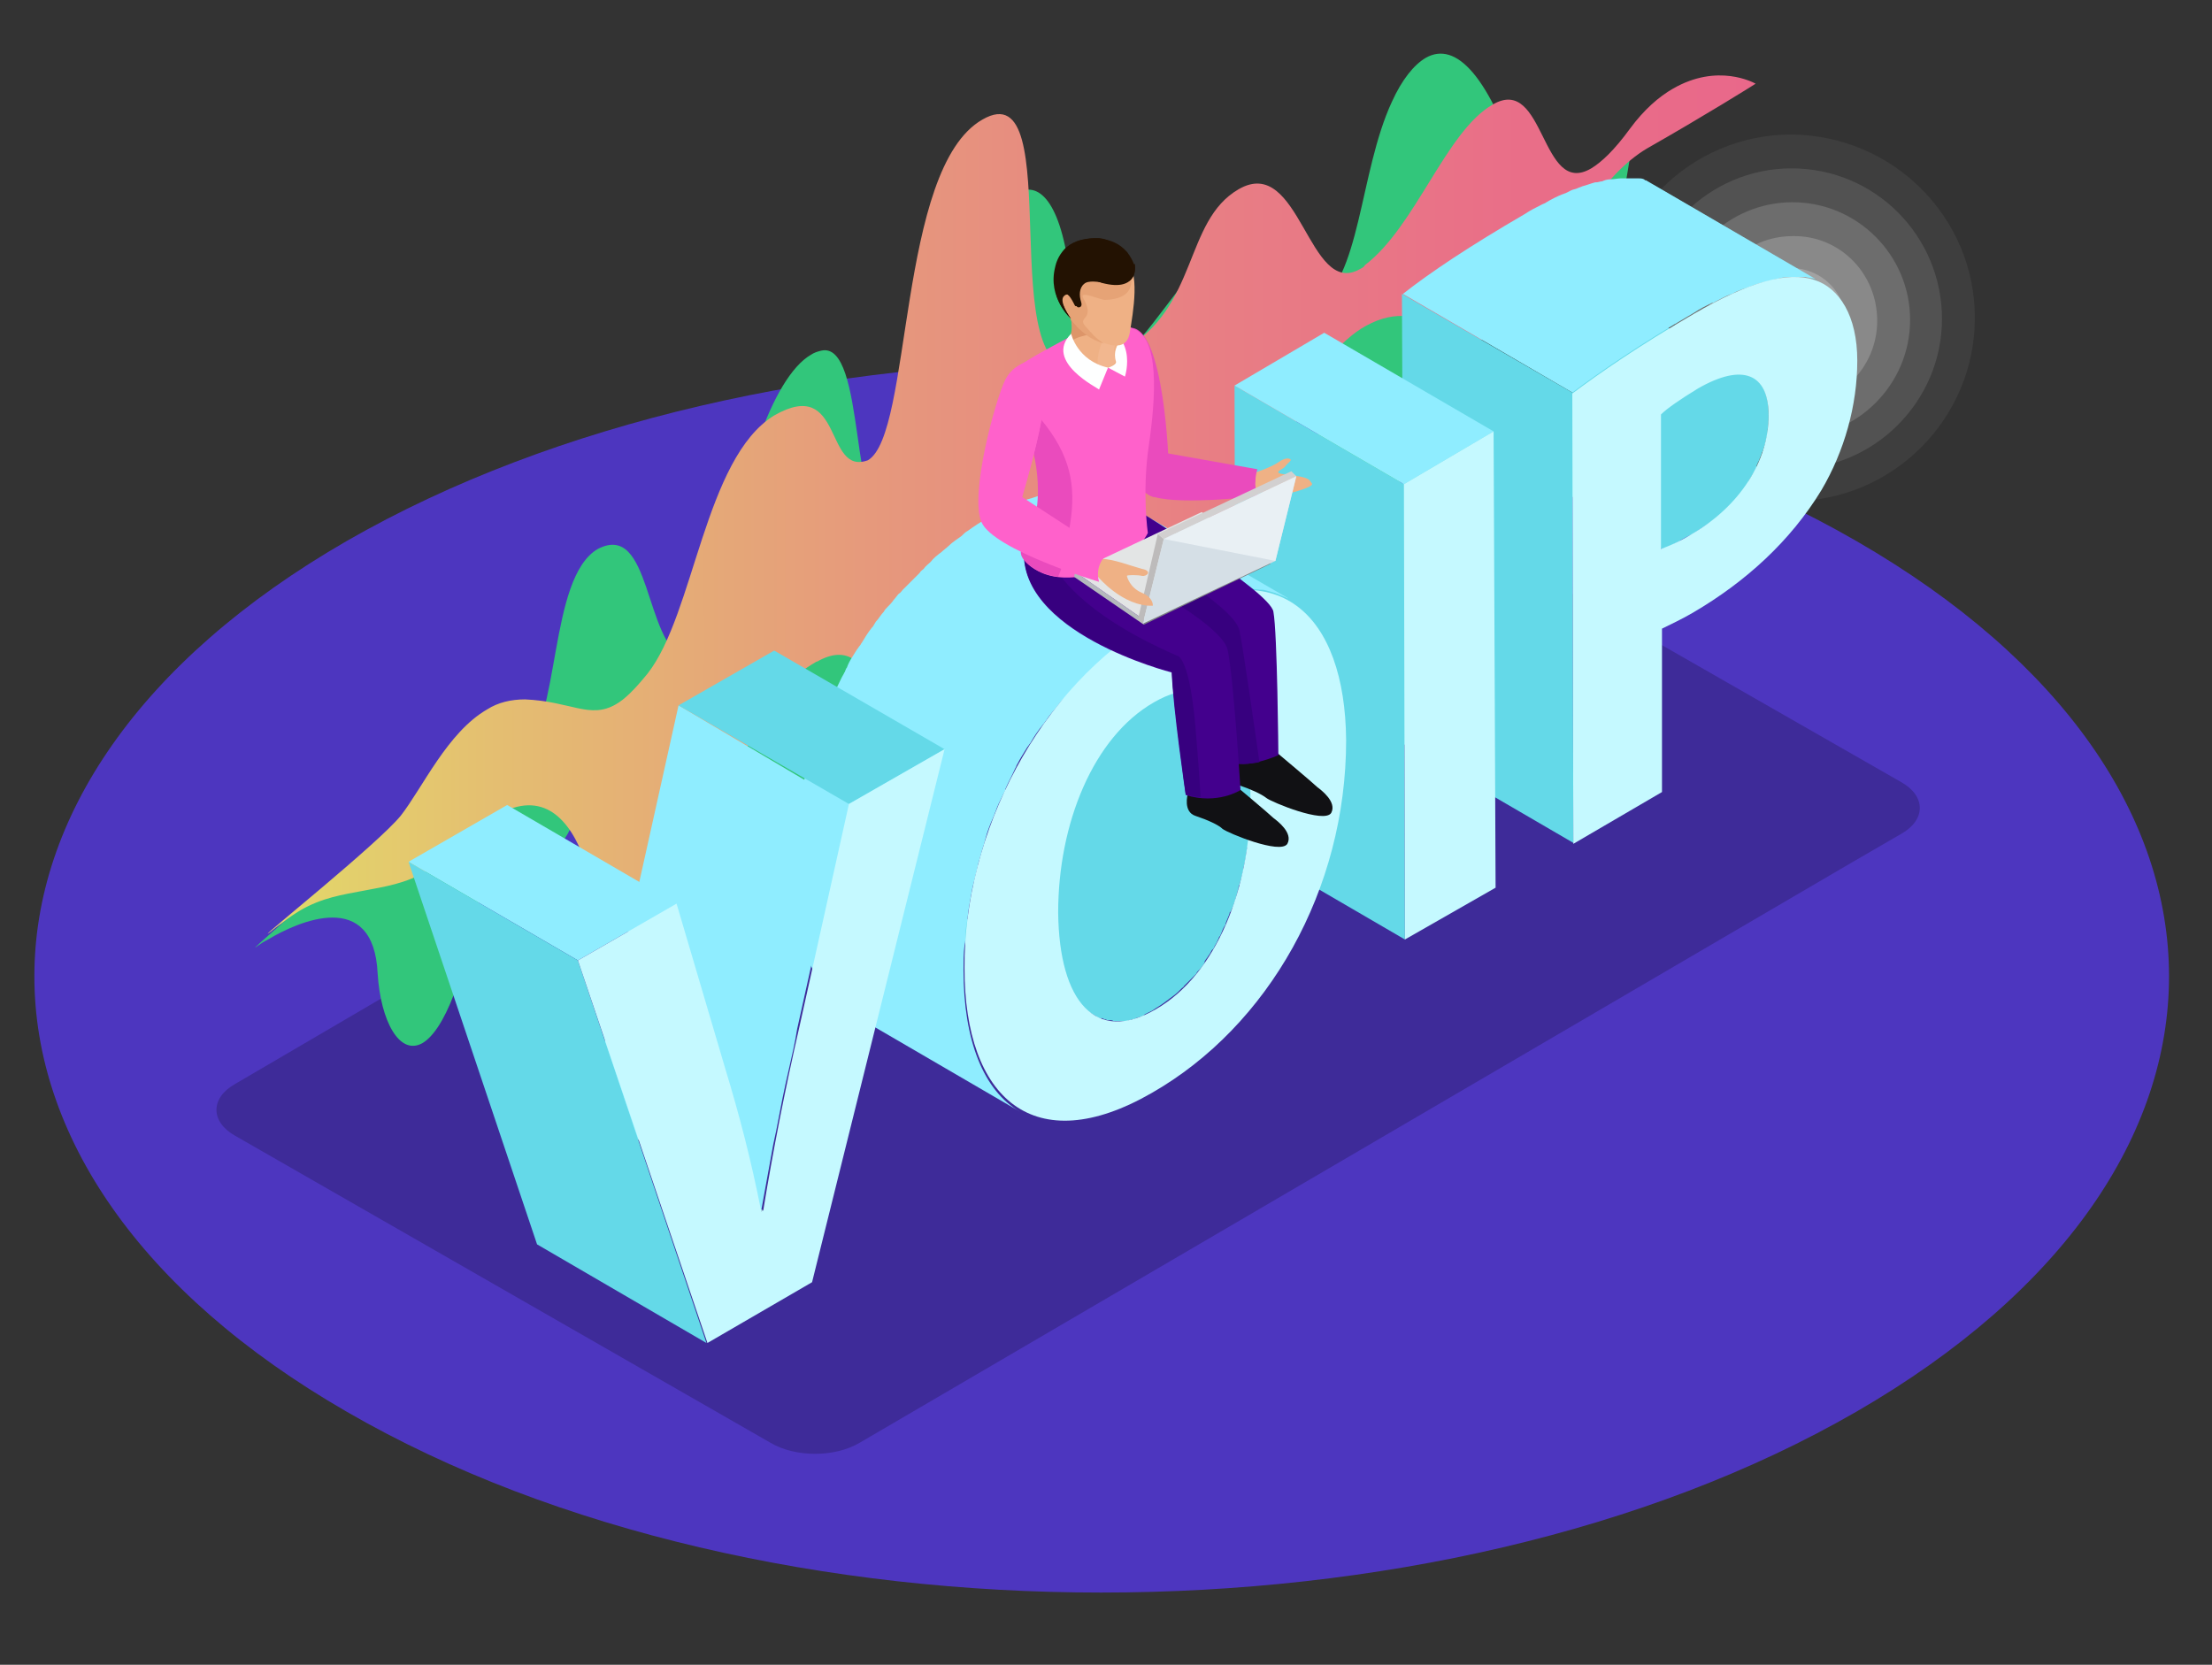 <?xml version="1.0" encoding="utf-8"?>
<!-- Generator: Adobe Illustrator 23.0.5, SVG Export Plug-In . SVG Version: 6.00 Build 0)  -->
<svg version="1.1" id="Layer_1" xmlns="http://www.w3.org/2000/svg" xmlns:xlink="http://www.w3.org/1999/xlink" x="0px" y="0px"
	 viewBox="0 0 222 167.1" style="enable-background:new 0 0 222 167.1;" xml:space="preserve">
<rect x="0" y="0" width="222" height="167.1" fill="#333333" stroke="none"/>
<style type="text/css">
	.st0{opacity:0.8;fill:#5437E2;}
	.st1{opacity:0.2;}
	.st2{opacity:0.8;}
	.st3{fill:#FFFFFF;fill-opacity:0;}
	.st4{opacity:6.666700e-02;fill:#FFFFFF;enable-background:new    ;}
	.st5{opacity:0.133;fill:#FFFFFF;enable-background:new    ;}
	.st6{opacity:0.2;fill:#FFFFFF;enable-background:new    ;}
	.st7{opacity:0.267;fill:#FFFFFF;enable-background:new    ;}
	.st8{opacity:0.333;fill:#FFFFFF;enable-background:new    ;}
	.st9{opacity:0.4;fill:#FFFFFF;enable-background:new    ;}
	.st10{fill:#32C67B;}
	.st11{fill:url(#SVGID_1_);}
	.st12{enable-background:new    ;}
	.st13{clip-path:url(#SVGID_3_);enable-background:new    ;}
	.st14{fill:#82A4A8;}
	.st15{fill:#7E9FA3;}
	.st16{fill:#7A9A9E;}
	.st17{fill:#64D9E8;}
	.st18{fill:#8FEDFF;}
	.st19{fill:#C5F9FF;}
	.st20{fill:#AAD6DB;}
	.st21{fill:#EA4BBD;}
	.st22{fill:#EFB185;}
	.st23{fill:#111114;}
	.st24{fill:#43008D;}
	.st25{fill:#37007F;}
	.st26{fill:#FF61CB;}
	.st27{fill:#FEFFFF;}
	.st28{fill:#DD9569;}
	.st29{fill:#F2B78F;}
	.st30{fill:#E6A376;}
	.st31{fill:#231202;}
	.st32{fill:#B4B9BC;}
	.st33{fill:#7D8183;}
	.st34{fill:#E3E5E5;}
	.st35{fill:#BDBBBB;}
	.st36{fill:#D2D0D0;}
	.st37{fill:#D5DFE6;}
	.st38{fill:#E9F0F4;}
</style>
<g>
	<path class="st0" d="M186.3,54.3c-41.8-24.1-109.6-24.1-151.5,0C-7,78.4-7,117.6,34.8,141.7c41.8,24.2,109.6,24.2,151.5,0
		S228.1,78.4,186.3,54.3z"/>
	<g>
		<g class="st1">
			<path d="M190.8,78.5c2.5,1.4,2.5,3.8,0,5.2l-5,2.9L94,140.3l-7.7,4.5c-2.5,1.5-6.5,1.5-9,0L23.6,114c-2.5-1.4-2.5-3.8,0-5.2
				L128,47.7c2.5-1.5,6.5-1.5,9,0L190.8,78.5z"/>
		</g>
		<g>
			<g class="st2">
				<path class="st3" d="M201.4,31.9c0,11.9-9.7,21.6-21.6,21.6c-11.9,0-21.6-9.7-21.6-21.6s9.7-21.6,21.6-21.6
					C191.8,10.3,201.4,19.9,201.4,31.9z"/>
				<path class="st4" d="M198.2,31.9c0,10.1-8.2,18.4-18.4,18.4c-10.1,0-18.4-8.2-18.4-18.4c0-10.1,8.2-18.4,18.4-18.4
					C190,13.6,198.2,21.8,198.2,31.9z"/>
				<path class="st5" d="M194.9,32c0,8.3-6.8,15.1-15.1,15.1s-15.1-6.8-15.1-15.1s6.8-15.1,15.1-15.1
					C188.2,16.9,194.9,23.7,194.9,32z"/>
				<path class="st6" d="M191.7,32.1c0,6.5-5.3,11.8-11.8,11.8s-11.8-5.3-11.8-11.8s5.3-11.8,11.8-11.8S191.7,25.6,191.7,32.1z"/>
				<path class="st7" d="M188.4,32.2c0,4.7-3.8,8.5-8.5,8.5s-8.5-3.8-8.5-8.5s3.8-8.5,8.5-8.5C184.6,23.6,188.4,27.4,188.4,32.2z"/>
				<path class="st8" d="M185.2,32.2c0,2.9-2.4,5.3-5.3,5.3c-2.9,0-5.3-2.4-5.3-5.3s2.4-5.3,5.3-5.3C182.8,27,185.2,29.3,185.2,32.2
					z"/>
				<path class="st9" d="M181.9,32.3c0,1.1-0.9,2-2,2s-2-0.9-2-2c0-1.1,0.9-2,2-2C181.1,30.3,181.9,31.2,181.9,32.3z"/>
			</g>
			<g>
				<g>
					<path class="st10" d="M102,19.4c2.2-1.3,4.5,0.7,5.4,8.5c1,7.8,2.7,9.4,4.8,8.1c2.9-1.7,6.4-8.3,9.8-11
						c0.3-0.2,0.5-0.4,0.8-0.5c4-2.3,1.8,7.9,7.7,6.8c0.5-0.1,1-0.3,1.4-0.5c4.7-2.7,4.5-13.5,7.8-20.6c1-2.2,2.2-3.7,3.4-4.4
						c3-1.7,6.4,1.7,9.7,12.1c1,3.2,3.5,2.8,5.8,1.4c2.6-1.5,4.9-4,5.1-4.2c-0.1,0.3-1.9,15-6.6,17.7c-2.1,1.2-4.7,0-8-6
						c-0.7-1.2-1.3-1.5-2-1.2c-2.5,1.5-4.6,13.6-5.7,19.8c-0.5,2.9-1.9,5-3.5,5.9c-2.5,1.5-5.5-0.4-5.6-7.3
						c-0.2-9.2-8.8,6.9-11.7-7.7c-0.4-1.9-0.8-2.5-1.3-2.3c-1.7,1-3.8,14.3-3.7,19.7c0.1,6.6-1.7,10.4-3.8,11.6
						c-2.1,1.2-4.5-0.5-5.2-5c-1.1-6.8-2.6-8.1-4.6-6.9c-1.3,0.7-2.7,2.5-4.4,4.3c-1.6,1.8-3.4,3.8-5.3,4.9
						c-0.8,0.5-1.6,0.8-2.5,0.9c-0.5,0.1-1,0.2-1.4,0.4c-3.8,2.2,0.1,12.1-5.1,20.2c-1.3,2-2.4,3.2-3.5,3.8c-4,2.3-6.5-3.9-7.3-9.8
						c-0.3-2.6-1.2-3.2-2.2-2.6c-2,1.1-4.8,6.7-6.5,11.4c-0.5,1.5-1.1,2.3-1.6,2.7c-2,1.1-3.7-4.9-4.1-8.9C58,79.8,58,79.5,58,79.5
						s0,1.1-0.3,2.3c-0.3,1.2-0.9,2.7-2.1,3.3c-1,0.6-2.3,0.7-4.2-0.2c-0.6-0.3-1-0.3-1.4,0c-1.9,1.1-1.6,7.5-4.4,14.8
						c-1.1,2.9-2.2,4.4-3.2,5c-2.3,1.3-4.2-2.2-4.5-7c-0.4-8.6-8-5.2-11-3.4c-0.8,0.4-1.2,0.8-1.3,0.8c0.6-0.6,12.8-11.4,16.2-13.5
						c2.3-1.3,4.5-2.2,6.9-3.6c1.2-0.7,2.4-1.5,3.7-2.5c3.9-3,2.6-17.5,7.6-20.4c5.4-2.8,4.6,9.3,8.8,11.1c1.2,0.5,2.1,0.6,2.7,0.2
						c1.6-0.9,1.7-4.4,2.1-10.2c0.5-7.5,3.8-18.3,7.8-20.6c0.3-0.2,0.6-0.3,1-0.4c4.6-1.1,2.8,17.9,7,17.3c0.3,0,0.6-0.2,0.9-0.3
						c3.4-2,4.2-12.2,6.2-21.9C97.6,25.1,99.8,20.6,102,19.4z"/>
				</g>
				<g>
					
						<linearGradient id="SVGID_1_" gradientUnits="userSpaceOnUse" x1="27.069" y1="117.251" x2="176.232" y2="117.251" gradientTransform="matrix(1 0 0 -1 0 167.89)">
						<stop  offset="0" style="stop-color:#E3D969"/>
						<stop  offset="0.153" style="stop-color:#E4BE71"/>
						<stop  offset="0.404" style="stop-color:#E6997C"/>
						<stop  offset="0.636" style="stop-color:#E87E84"/>
						<stop  offset="0.842" style="stop-color:#E96E88"/>
						<stop  offset="1" style="stop-color:#E9688A"/>
					</linearGradient>
					<path class="st11" d="M98.6,12c8.8-5.1,0.7,27.2,10,24.8c1.6-0.4,3-1,4.2-1.7c7.5-4.3,6-12.9,11.5-16.1c6.2-3.6,7,11,12.2,8
						c0.2-0.1,0.4-0.2,0.5-0.4c5.1-3.9,8.1-13.4,12.8-16.1c5.3-3.1,4.8,9.4,9.9,6.4c1-0.6,2.3-1.8,3.9-4c1.4-1.9,2.9-3.2,4.3-4
						c4.5-2.6,8.1-0.6,8.3-0.5c-0.3,0.2-5.1,3.2-10.9,6.5c-4.4,2.6-8,8.9-10.2,13.2c-1.6,3.1-3,4.7-4.3,5.5c-2.1,1.2-4,0.1-6.2-0.8
						c-2.1-1-4.4-1.8-7.5-0.1c-1.3,0.7-2.6,1.9-4.2,3.7c-4.2,5-2.9,14.8-10.9,19.5c-5.3,3.1-8-0.2-11.7-3.8c-2-2-4.1-2.7-5.8-1.7
						c-1.5,0.9-2.8,3.1-3.5,7.1c-1.3,7.2-1.1,16.4-4.8,18.5c-0.6,0.4-1.3,0.5-2.2,0.4c-6.3-0.7-5.3-13.5-11.8-10.1
						c-0.1,0.1-0.3,0.1-0.4,0.2c-8.5,4.9-7.7,17.1-14.4,23c-0.9,0.8-1.7,1.4-2.4,1.8c-3.4,2-4.7-0.5-6.3-4.9
						c-1.5-4.2-4.2-7.2-8.8-4.6c-1.1,0.6-2.2,1.5-3.5,2.8c-1.2,1.2-2.4,2.1-3.5,2.8c-2.2,1.3-4.3,1.6-6.4,2c-2.1,0.4-4.2,0.7-6.4,2
						c-0.5,0.3-1.1,0.7-1.6,1.1c-1,0.7-1.4,1.1-1.6,1.2c-0.6,0.3,11-9,13.3-11.8c2.2-2.8,4.7-8.4,8.7-10.7c1.1-0.7,2.4-1,3.8-1
						c4.6,0.2,6.5,2,9.1,0.5c0.9-0.5,1.9-1.5,3.2-3.1c4.7-6,5.7-21.6,12.7-25.9c7-4,5,6.1,9.4,4.5C91.6,43.6,90,16.9,98.6,12z"/>
				</g>
			</g>
			<g>
				<g class="st12">
					<g>
						<defs>
							<path id="SVGID_2_" d="M166,18.6l17,9.9c-0.3-0.2-0.6-0.3-0.9-0.4l-17-9.9C165.4,18.3,165.7,18.5,166,18.6z"/>
						</defs>
						<clipPath id="SVGID_3_">
							<use xlink:href="#SVGID_2_"  style="overflow:visible;"/>
						</clipPath>
						<g class="st13">
							<path class="st14" d="M182.1,28.1l-17-9.9c0.1,0,0.2,0.1,0.4,0.1l17,9.9C182.4,28.2,182.2,28.1,182.1,28.1L182.1,28.1z"/>
							<path class="st15" d="M182.5,28.2l-17-9.9c0.2,0.1,0.4,0.2,0.5,0.3l17,9.9C182.8,28.4,182.7,28.3,182.5,28.2L182.5,28.2z"/>
							<path class="st16" d="M183,28.5l-17-9.9c0,0,0,0,0.1,0L183,28.5L183,28.5L183,28.5z"/>
						</g>
					</g>
				</g>
				<path class="st17" d="M176,37.9L159,28c1,0.6,1.5,1.8,1.5,3.7c0,0.6,0,1.1-0.1,1.7c0,0.1,0,0.1,0,0.2c-0.1,0.5-0.2,1-0.4,1.5
					v0.1c-0.2,0.5-0.4,1.1-0.6,1.6c0,0,0,0,0,0.1c-0.2,0.5-0.5,1-0.9,1.5c0,0,0,0.1-0.1,0.1c-0.3,0.5-0.6,0.9-1,1.4l-0.1,0.1
					c-0.3,0.4-0.7,0.8-1.1,1.2c-0.3,0.3-0.7,0.6-1.1,0.9c-0.2,0.1-0.3,0.3-0.5,0.4c-0.6,0.4-1.2,0.8-1.8,1.2
					c-0.4,0.3-0.8,0.5-1.2,0.7c-0.1,0-0.1,0.1-0.2,0.1c-0.4,0.2-0.7,0.3-1,0.5c-0.2,0.1-0.4,0.2-0.6,0.2l17,9.9
					c0.2-0.1,0.4-0.1,0.6-0.2l0,0c0.3-0.1,0.6-0.3,1-0.5c0.1,0,0.2-0.1,0.3-0.2c0.4-0.2,0.7-0.4,1.2-0.6c0.6-0.4,1.2-0.8,1.8-1.2
					c0.2-0.1,0.4-0.3,0.5-0.4c0.4-0.3,0.7-0.6,1.1-0.9c0.1,0,0.1-0.1,0.2-0.1c0.3-0.3,0.6-0.6,0.8-0.9l0.1-0.1l0.1-0.1
					c0.1-0.1,0.2-0.3,0.3-0.4c0.1-0.2,0.3-0.4,0.4-0.6c0.1-0.1,0.2-0.3,0.3-0.4c0,0,0,0,0-0.1c0,0,0,0,0-0.1
					c0.1-0.2,0.2-0.3,0.3-0.5s0.2-0.3,0.3-0.5s0.2-0.3,0.2-0.5c0,0,0,0,0-0.1l0,0c0.1-0.1,0.1-0.3,0.2-0.4c0.1-0.2,0.1-0.3,0.2-0.5
					c0.1-0.2,0.1-0.4,0.2-0.5c0-0.1,0-0.1,0.1-0.2V45c0-0.1,0.1-0.2,0.1-0.3c0.1-0.2,0.1-0.5,0.2-0.7c0-0.2,0.1-0.3,0.1-0.5
					c0-0.1,0-0.1,0-0.2c0-0.1,0-0.1,0-0.2c0.1-0.5,0.1-1,0.1-1.5C177.5,39.8,177,38.5,176,37.9z"/>
				<path class="st18" d="M172.1,30.3c0.6-0.3,1.1-0.6,1.7-0.8c0.1,0,0.2-0.1,0.2-0.1c0.4-0.2,0.9-0.4,1.3-0.5
					c0.2-0.1,0.3-0.1,0.5-0.2c0.5-0.2,0.9-0.3,1.3-0.4h0.1c0.2-0.1,0.5-0.1,0.7-0.2c0.3-0.1,0.5-0.1,0.8-0.2
					c0.4-0.1,0.8-0.1,1.2-0.1c0.1,0,0.2,0,0.2,0c0.3,0,0.6,0,0.9,0c0.1,0,0.1,0,0.2,0c0.3,0.1,0.7,0.1,1,0.2l-17-9.9
					c-0.1,0-0.1,0-0.2-0.1c-0.2-0.1-0.4-0.1-0.6-0.1c-0.1,0-0.1,0-0.2,0c-0.1,0-0.1,0-0.2,0c-0.1,0-0.2,0-0.4,0s-0.4,0-0.6,0
					c-0.1,0-0.1,0-0.2,0h-0.1c-0.3,0-0.7,0.1-1.1,0.1l0,0c-0.3,0-0.6,0.1-0.8,0.2c-0.2,0-0.4,0.1-0.6,0.1l0,0h-0.1
					c-0.4,0.1-0.9,0.3-1.3,0.4c-0.2,0.1-0.3,0.1-0.5,0.2s-0.4,0.1-0.6,0.2c-0.2,0.1-0.4,0.2-0.6,0.3c-0.1,0-0.2,0.1-0.3,0.1
					c-0.5,0.2-1.1,0.5-1.6,0.8c-0.1,0.1-0.2,0.1-0.4,0.2c-0.6,0.3-1.2,0.6-1.8,1c-5.5,3.2-9.4,5.8-12.2,8l17,9.9
					c2.8-2.1,6.7-4.8,12.2-8c0.6-0.4,1.2-0.7,1.8-1C171.9,30.4,172,30.4,172.1,30.3z"/>
				<g>
					<g>
						<polygon class="st17" points="157.9,84.6 140.9,74.7 140.7,29.5 157.8,39.4 						"/>
					</g>
				</g>
				<g>
					<g>
						<path class="st19" d="M182.1,28.1c2.5,0.8,4.3,3.6,4.3,8.1s-1.3,9.1-3.6,13c-3.1,5.1-7.6,9.2-12.9,12.3
							c-1.2,0.7-2.3,1.2-3.1,1.6v16.4l-8.9,5.2l-0.1-45.2c2.8-2.1,6.7-4.8,12.2-8C175.5,28.3,179.4,27.2,182.1,28.1z M169.8,53.6
							c4.8-2.8,7.7-7.3,7.7-11.9c0-4.2-2.6-5.3-7.1-2.7c-1.8,1.1-3.1,2-3.7,2.6v13.5C167.5,54.8,168.5,54.4,169.8,53.6L169.8,53.6z"
							/>
					</g>
				</g>
				<g class="st12">
					<g>
						<polygon class="st17" points="141,94.3 124,84.4 123.9,38.7 140.9,48.6 						"/>
					</g>
					<g>
						<g>
							<polygon class="st18" points="140.9,48.6 123.9,38.7 132.9,33.4 149.9,43.3 							"/>
						</g>
					</g>
					<g>
						<polygon class="st19" points="149.9,43.3 150.1,89.1 141,94.3 140.9,48.6 						"/>
					</g>
				</g>
				<path class="st17" d="M125.3,84.6c0-0.1,0-0.2,0-0.4c0.1-0.5,0.1-1,0.1-1.5c0-0.2,0-0.4,0-0.6c0-0.7,0.1-1.3,0.1-2
					c0-5-1.3-8.9-3.7-10.3l-17-9.9c2.4,1.4,3.7,5.3,3.7,10.3c0,0.7,0,1.3-0.1,2c0,0.2,0,0.4,0,0.6c0,0.5-0.1,1-0.1,1.5
					c0,0.2,0,0.4-0.1,0.5c-0.1,0.8-0.2,1.5-0.4,2.3c0,0.2-0.1,0.4-0.1,0.6c-0.1,0.4-0.2,0.7-0.3,1.1c-0.1,0.2-0.1,0.5-0.2,0.7
					s-0.1,0.5-0.2,0.7c-0.1,0.3-0.2,0.6-0.3,0.8c-0.1,0.2-0.1,0.3-0.2,0.5c-0.2,0.4-0.3,0.8-0.5,1.2c0,0.1-0.1,0.1-0.1,0.2
					c-0.2,0.4-0.3,0.7-0.5,1.1c0,0.1-0.1,0.2-0.1,0.3c-0.2,0.4-0.4,0.7-0.6,1.1c0,0.1-0.1,0.1-0.1,0.2c-0.2,0.3-0.4,0.7-0.6,1
					l-0.1,0.1c-0.2,0.3-0.5,0.7-0.7,1c-0.1,0.1-0.2,0.2-0.2,0.3c-0.2,0.2-0.4,0.4-0.5,0.6c-0.1,0.1-0.3,0.3-0.4,0.4
					s-0.3,0.2-0.4,0.4c-0.3,0.3-0.6,0.5-0.9,0.8c-0.1,0.1-0.2,0.2-0.4,0.3c-0.4,0.3-0.9,0.6-1.3,0.9c-0.4,0.2-0.8,0.4-1.1,0.6
					c-0.1,0.1-0.2,0.1-0.4,0.1c-0.2,0.1-0.4,0.1-0.6,0.2c-0.1,0-0.3,0.1-0.4,0.1s-0.2,0-0.3,0.1c-0.2,0-0.3,0.1-0.5,0.1
					c-0.1,0-0.2,0-0.2,0c-0.2,0-0.3,0-0.5,0c-0.1,0-0.1,0-0.2,0c-0.2,0-0.4,0-0.6-0.1h-0.1c-0.2,0-0.3-0.1-0.5-0.1h-0.1
					c-0.2-0.1-0.4-0.2-0.6-0.3l17,9.9l0,0c0.1,0.1,0.3,0.2,0.4,0.2h0.1h0.1c0.1,0,0.2,0.1,0.2,0.1c0.1,0,0.2,0,0.3,0.1h0.1h0.1
					c0.2,0,0.3,0,0.5,0.1c0,0,0,0,0.1,0c0,0,0,0,0.1,0s0.3,0,0.4,0s0.1,0,0.2,0s0.1,0,0.2,0s0.1,0,0.2,0s0.2,0,0.3-0.1
					c0.1,0,0.2,0,0.3-0.1c0.1,0,0.1,0,0.2,0s0.1-0.1,0.2-0.1c0.2-0.1,0.4-0.1,0.6-0.2c0.1,0,0.1,0,0.2-0.1l0.1-0.1
					c0.4-0.2,0.7-0.3,1.1-0.6c0.5-0.3,0.9-0.6,1.3-0.9c0.1-0.1,0.3-0.2,0.4-0.3c0.3-0.2,0.6-0.5,0.9-0.8c0.1-0.1,0.2-0.1,0.2-0.2
					c0.1-0.1,0.1-0.1,0.2-0.2s0.3-0.3,0.4-0.4s0.2-0.2,0.3-0.3c0.1-0.1,0.2-0.2,0.3-0.3c0.1-0.1,0.1-0.2,0.2-0.3
					c0.1-0.1,0.1-0.1,0.2-0.2c0.2-0.2,0.4-0.5,0.5-0.7l0,0c0,0,0,0,0-0.1c0.1-0.2,0.3-0.4,0.4-0.6c0.1-0.1,0.2-0.3,0.3-0.5l0.1-0.1
					l0.1-0.1c0.1-0.3,0.3-0.5,0.4-0.8c0-0.1,0.1-0.1,0.1-0.2s0.1-0.2,0.1-0.2c0.1-0.1,0.1-0.2,0.2-0.4c0.1-0.3,0.2-0.5,0.4-0.8
					c0,0,0,0,0-0.1l0,0c0.1-0.3,0.3-0.7,0.4-1c0-0.1,0-0.1,0.1-0.2s0.1-0.3,0.2-0.4c0.1-0.2,0.1-0.4,0.2-0.5c0-0.1,0.1-0.2,0.1-0.4
					c0.1-0.2,0.1-0.4,0.2-0.7c0-0.1,0.1-0.3,0.1-0.4s0-0.2,0.1-0.3c0.1-0.4,0.2-0.7,0.3-1.1c0-0.1,0.1-0.3,0.1-0.4s0-0.1,0-0.2
					c0.2-0.7,0.3-1.5,0.4-2.3C125.2,84.8,125.3,84.7,125.3,84.6z"/>
				<path class="st18" d="M96.9,93.9c0-0.6,0.1-1.1,0.2-1.7c0.1-1,0.3-2,0.5-3.1c0.1-0.4,0.2-0.8,0.3-1.2c0.1-0.4,0.2-0.8,0.3-1.3
					c0.2-0.6,0.3-1.1,0.5-1.7c0.1-0.2,0.1-0.4,0.2-0.7c0.2-0.8,0.5-1.5,0.8-2.2c0.1-0.2,0.1-0.3,0.2-0.5c0.2-0.6,0.5-1.2,0.8-1.8
					c0.1-0.2,0.2-0.3,0.2-0.5c0.3-0.7,0.7-1.4,1-2.1c0.1-0.1,0.1-0.3,0.2-0.4c0.3-0.6,0.7-1.2,1-1.7c0.1-0.1,0.2-0.3,0.3-0.4
					c0.4-0.7,0.8-1.3,1.3-1.9c0.1-0.1,0.2-0.3,0.3-0.4c0.3-0.5,0.7-0.9,1.1-1.4c0.2-0.3,0.4-0.5,0.7-0.8c0.3-0.3,0.6-0.7,0.9-1
					c0.4-0.4,0.7-0.8,1.1-1.2c0.3-0.3,0.6-0.6,0.9-0.9c0.2-0.2,0.4-0.4,0.7-0.6c0.4-0.3,0.8-0.7,1.1-1c0.2-0.2,0.5-0.4,0.7-0.6
					c0.4-0.3,0.9-0.7,1.3-1c0.2-0.1,0.4-0.3,0.6-0.4c0.7-0.4,1.3-0.9,2-1.3c0.6-0.4,1.3-0.7,1.9-1c0.2-0.1,0.4-0.2,0.5-0.3
					c0.5-0.2,0.9-0.4,1.4-0.6c0.1,0,0.2-0.1,0.3-0.1c0.5-0.2,1-0.3,1.6-0.5c0.2-0.1,0.5-0.1,0.7-0.2c0.3-0.1,0.7-0.1,1-0.2
					c0.2,0,0.4,0,0.5-0.1c0.4,0,0.7,0,1,0c0.1,0,0.3,0,0.4,0c0.5,0,0.9,0.1,1.3,0.1h0.1c0.4,0.1,0.8,0.2,1.1,0.3
					c0.1,0,0.2,0.1,0.3,0.1c0.4,0.2,0.8,0.3,1.1,0.5c0,0-0.1,0-0.1-0.1l-8.1-4.7l-8.8-5.1c0,0-0.1,0-0.1-0.1
					c-0.3-0.2-0.6-0.3-0.8-0.4c-0.1,0-0.1,0-0.2-0.1c-0.1,0-0.2-0.1-0.3-0.1c-0.1,0-0.2-0.1-0.4-0.1c-0.2-0.1-0.4-0.1-0.7-0.2
					c-0.1,0-0.1,0-0.2,0c0,0,0,0-0.1,0c-0.3-0.1-0.7-0.1-1-0.1c-0.1,0-0.1,0-0.2,0s-0.3,0-0.4,0c-0.2,0-0.3,0-0.5,0s-0.4,0-0.5,0.1
					c-0.2,0-0.3,0-0.5,0.1c-0.1,0-0.2,0-0.3,0c-0.2,0-0.5,0.1-0.7,0.2c-0.2,0.1-0.5,0.1-0.7,0.2c-0.1,0-0.1,0-0.2,0
					c-0.4,0.1-0.9,0.3-1.3,0.4c-0.1,0-0.2,0.1-0.3,0.1c-0.2,0.1-0.5,0.2-0.7,0.3s-0.5,0.2-0.7,0.3S101.1,51,101,51
					c-0.6,0.3-1.2,0.6-1.9,1c-0.7,0.4-1.3,0.8-2,1.3c-0.2,0.1-0.4,0.3-0.6,0.5c-0.4,0.3-0.9,0.6-1.3,1c-0.2,0.2-0.5,0.4-0.7,0.6
					c-0.4,0.3-0.8,0.6-1.1,1c-0.2,0.2-0.5,0.4-0.7,0.7c-0.1,0.1-0.3,0.2-0.4,0.4c-0.2,0.2-0.3,0.3-0.5,0.5c-0.4,0.4-0.8,0.8-1.2,1.2
					c-0.1,0.1-0.2,0.3-0.4,0.4c-0.2,0.2-0.3,0.4-0.5,0.6c-0.2,0.3-0.4,0.5-0.7,0.8c-0.1,0.1-0.2,0.2-0.3,0.4c-0.3,0.3-0.5,0.7-0.8,1
					c-0.1,0.2-0.2,0.3-0.3,0.5L87.5,63c-0.4,0.5-0.7,1-1,1.5c-0.1,0.1-0.1,0.2-0.2,0.3c-0.1,0.1-0.2,0.3-0.3,0.4
					c-0.2,0.3-0.3,0.5-0.5,0.8s-0.4,0.7-0.5,1c-0.1,0.1-0.1,0.2-0.2,0.4c0,0.1-0.1,0.1-0.1,0.2c-0.3,0.5-0.5,1-0.8,1.6
					c-0.1,0.1-0.1,0.2-0.2,0.3c-0.1,0.2-0.2,0.4-0.2,0.5c-0.1,0.3-0.2,0.5-0.3,0.8c-0.1,0.3-0.3,0.7-0.4,1c-0.1,0.2-0.1,0.3-0.2,0.5
					c0,0.1-0.1,0.1-0.1,0.2c-0.2,0.6-0.5,1.3-0.7,1.9v0.1c-0.1,0.2-0.1,0.4-0.2,0.6c-0.2,0.5-0.3,1-0.4,1.4c0,0.1-0.1,0.2-0.1,0.3
					c-0.1,0.4-0.2,0.8-0.3,1.2c-0.1,0.3-0.2,0.7-0.2,1c0,0.1,0,0.2,0,0.3c-0.2,1-0.4,2-0.5,3.1c0,0,0,0,0,0.1
					c-0.1,0.6-0.1,1.1-0.2,1.7c0,0.3-0.1,0.5-0.1,0.8c-0.1,0.9-0.1,1.7-0.1,2.5c0,7,2,12,5.7,14.2l17,9.9c-3.7-2.1-5.7-7.2-5.7-14.2
					c0-0.8,0-1.7,0.1-2.5C96.9,94.5,96.9,94.2,96.9,93.9z"/>
				<g>
					<path class="st19" d="M116.1,62.1c12.2-7.1,18.9-0.4,19,12.2c0,15-7.8,28.7-19.5,35.4c-11.8,6.8-18.8,0.6-18.8-12.5
						C96.7,83.6,104.3,68.9,116.1,62.1z M116,101.3c6.1-3.5,9.5-12.2,9.5-21.1c0-8.2-3.5-13.3-9.7-9.7c-6.1,3.5-9.6,12.2-9.6,21.1
						C106.3,100.6,110,104.8,116,101.3L116,101.3z"/>
				</g>
				<g>
					<polygon class="st20" points="76.4,121.6 59.4,111.7 59.6,111.6 76.6,121.5 					"/>
				</g>
				<path class="st18" d="M68.1,70.8l-5,22.5c-0.3,1.2-0.5,2.3-0.8,3.5c0,0.1,0,0.3-0.1,0.4c-0.5,2.1-0.9,4.2-1.3,6.4
					c-0.1,0.4-0.2,0.9-0.3,1.3c-0.4,2.2-0.8,4.4-1.2,6.7l17,9.9c0.4-2.2,0.8-4.4,1.2-6.6c0.1-0.5,0.2-0.9,0.3-1.4
					c0.4-2.1,0.8-4.2,1.3-6.3c0.3-1.3,0.6-2.6,0.8-3.9l5-22.5L68.1,70.8z"/>
				<g>
					<polygon class="st17" points="85.2,80.7 68.1,70.8 77.7,65.3 94.8,75.2 					"/>
				</g>
				<g>
					<polygon class="st18" points="58,96.4 41,86.5 50.9,80.8 67.9,90.7 					"/>
				</g>
				<g>
					<polygon class="st17" points="70.9,134.8 53.9,124.9 41,86.5 58,96.4 					"/>
				</g>
				<g>
					<path class="st19" d="M94.8,75.2l-13.3,53.5L71,134.8L58,96.4l9.9-5.7l4.9,16.6c1.4,4.6,2.6,9.2,3.6,14.3l0.2-0.1
						c1-6.1,2.2-12.2,3.6-18.3l5-22.5L94.8,75.2z"/>
				</g>
			</g>
			<g>
				<path class="st21" d="M113.4,32.9c0,0-2,0.1-2.1,2.3s1.3,12,3.5,14.1c2.2,2.1,2.5-2.5,2.5-2.5S116.9,32.7,113.4,32.9z"/>
				<path class="st22" d="M125.6,49.2c0,0,2.7,0.7,4.6,0.1c1.9-0.6,1.5-0.7,1.3-1c-0.3-0.6-2.7-0.6-3.1-0.8
					c-0.4-0.2,0.4-0.4,0.6-0.7c0.2-0.3,0.7-0.6,0.5-0.7c-0.1-0.1-0.5-0.2-1.2,0.3s-2.5,1.1-2.5,1.1L125.6,49.2z"/>
				<path class="st21" d="M126.2,47.1c0,0-0.2,0.5-0.2,1.2c-0.1,0.8,0.3,1.4,0.3,1.4s-8.9,1.1-11.1-0.2c0,0-1.9-3.5,1.4-4.1
					L126.2,47.1z"/>
				<path class="st21" d="M115.9,49.9c-0.2,0-0.4-0.1-0.7-0.3l0,0l0,0c-0.1-0.1-0.2-0.1-0.3-0.2c-2.2-2.1-3.6-11.8-3.5-14.1
					c0-0.4,0.1-0.8,0.2-1c0.5,2.5,3.1,14.1,4.1,14.4c0.9,0.3,7.8,0.3,10.3,0.4c0.1,0.5,0.2,0.7,0.2,0.7S118.8,50.7,115.9,49.9z"/>
				<g>
					<path class="st23" d="M123.5,76.6c0,0-0.5,1.8,0.8,2.2c1.2,0.4,2.3,0.9,2.8,1.3s5.8,2.6,6.5,1.5c0.6-1.1-1-2.3-1.4-2.6
						c-0.4-0.4-4.1-3.5-4.1-3.5L123.5,76.6z"/>
					<path class="st23" d="M119.2,79.7c0,0-0.5,1.8,0.8,2.2c1.2,0.4,2.3,0.9,2.7,1.3c0.5,0.4,5.8,2.6,6.5,1.5c0.6-1.1-1-2.3-1.4-2.6
						c-0.4-0.4-4.1-3.5-4.1-3.5L119.2,79.7z"/>
					<path class="st24" d="M114.3,51.3c0,0,13.2,8.1,13.5,10.1c0.4,2.1,0.5,14.4,0.5,14.4s-3.3,1.5-5,0.6l-1.5-11.6
						c0,0-10.4-7.5-10.8-7.7C110.6,56.8,114.3,51.3,114.3,51.3z"/>
					<path class="st25" d="M111.1,57.1c0.5,0.3,10.8,7.7,10.8,7.7l1.5,11.6c0.8,0.4,2,0.3,3,0.1c-0.5-3.5-1.6-11.2-2-13.2
						c-0.5-2.6-11.1-8.5-11.1-8.5l-2.1,2C111,57,111,57.1,111.1,57.1z"/>
					<path class="st24" d="M114.3,51.6c0,0-1.5,4.5-2.2,5.5c0,0,10.5,5.4,11.1,8.1s1.3,14.1,1.3,14.1s-2.3,1.5-5.5,0.5
						c0,0-1.3-8.8-1.4-12.3c0,0-15.8-4-14.8-12.7C102.8,54.8,108.9,57.1,114.3,51.6z"/>
					<path class="st25" d="M117.6,67.4c0.2,3.5,1.4,12.3,1.4,12.3c0.5,0.2,1.1,0.3,1.5,0.3c-0.1-1.4-0.2-3.2-0.4-5.5
						c-0.6-8.9-2-8.7-2-8.7C108,61.4,106,57.1,106,57.1l-3.2-1.9C102.3,63.5,117.6,67.4,117.6,67.4z"/>
				</g>
				<path class="st26" d="M107.4,33.8c0,0-5,2.6-5.1,3s-1.4,1.3,0.5,5.7c0,0,2.5,4.7,1.3,9.5c-0.7,2.8-1.3,4.2-1.3,4.2
					s2.2,3.3,8.4,0.9c1.3-0.5,3.3-2.2,4-3.6c0,0-0.6-4.1,0.1-8.8c0.7-4.8,1.1-10.9-1.6-11.7C113.7,33,113,32.1,107.4,33.8z"/>
				<path class="st27" d="M109.1,32.3c0,0,3.6,1.9,2.1,4.6l1.7,0.9C112.9,37.8,114.5,33,109.1,32.3z"/>
				<path class="st22" d="M106.8,30.4c0,0,1.5,2.3,0.4,3.9c-0.7,0.9,0.9,2.9,3.7,2.7c0,0,1.2-0.3,1.1-0.7c-0.3-1,0.1-1.6,0.5-2.3
					C112.8,33.1,106.8,30.4,106.8,30.4z"/>
				<path class="st28" d="M107.1,34.2c-0.1,0.1-0.1,0.2-0.1,0.4c1-1,3-1.1,3-1.1l-2.6-2.8c-0.1,0-0.2-0.1-0.3-0.1l-0.1,0.3
					C107.4,31.5,108,33.1,107.1,34.2z"/>
				<path class="st29" d="M111.9,36.2c-0.3-1.6,0.1-1.6,0.5-2.3c0.1-0.2-0.3-0.6-0.9-1c-0.1,0.1-0.3,0.3-0.4,0.5
					c-1,1.6-1,2.9-0.9,3.6c0.2,0,0.4,0,0.6,0C111.1,36.9,111.9,36.7,111.9,36.2z"/>
				<g>
					<path class="st22" d="M106.2,29.1c0,0,0.7,3.1,2.8,4.4c1.9,1.2,4.1,2,4.4-0.2c0.3-1.8,1.1-6.3-0.5-7.2c-2-1.1-2.8-2.6-5.1-1.7
						C107.9,24.4,105.2,25.6,106.2,29.1z"/>
					<path class="st30" d="M106.2,29.1c0,0,0.3,2.6,2.8,4.5c0.5,0.4,1.2,0.7,1.8,0.9c-1-0.7-1.1-0.9-1.9-1.8
						c-0.8-0.9,1.1-0.6-0.2-2.8c-0.4-0.8,1.7,0.2,2.2,0.2c2.9-0.1,2.6-1.7,2.7-2.4c-0.1-0.3-0.1-0.6-0.2-0.8l-0.3-0.5l-0.1-0.1
						c-0.3-0.4-0.6-0.7-0.9-1c-1.2,0-4.7,0.2-4.8,0.2c-0.1,0-0.6,0.8-1.2,1.6C105.9,27.5,105.9,28.2,106.2,29.1z"/>
					<path class="st31" d="M107.5,32c0,0-2.4-2.1-1.6-5.2c0,0,0.4-2.5,3.1-2.8c1.3-0.2,3.8-0.1,4.8,2.5c0.3,0.8,0.1,2.6-3.1,1.8
						c-0.5-0.1-1.7-0.3-2.1,0.1s-0.5,1.1-0.3,1.8c0.2,0.5-0.3,0.6-0.4,0.5s-0.7-1.7-1.3-1.1C106.2,30.2,107.4,31.9,107.5,32z"/>
					<path class="st31" d="M107.5,32c-0.1-0.1-1.3-1.8-0.7-2.3c0.6-0.6,1.2,0.9,1.3,1.1c0.1,0.1,0.6,0.1,0.4-0.5s-0.2-1.4,0.3-1.8
						c0.4-0.4,1.5-0.2,2.1-0.1c-0.5-0.3-1.6-0.4-2-1.3c-0.5-1.2-1.2-1.7-1.9-1.9c-0.8,0.8-0.9,1.8-0.9,1.8
						C105.1,29.9,107.5,32,107.5,32z"/>
				</g>
				<path class="st27" d="M107.5,33.5c0,0,0.6,2.7,3.7,3.4l-0.9,2.2C110.3,39,104.7,36.3,107.5,33.5z"/>
				<path class="st21" d="M102.3,36.8c-0.1,0.4-1.4,1.3,0.5,5.7c0,0,2.1,4.7,1.1,9.4c-0.4,2-0.7,1.6-1.4,3.3c-0.4,1,1.7,2.5,3.7,2.7
					c1-2.5,0.7-2.5,1.2-5.3c0.6-3.8,0.1-6.9-3-10.6c-2.8-3.3-1.6-4.6-1.7-5.5C102.4,36.6,102.3,36.7,102.3,36.8z"/>
				<path class="st31" d="M113.9,26.5c0,0,0.5,2.9-3.3,1.9c0,0-1.9-0.5-2.7-2.2c-0.2-0.4-0.6-1-1.2-1c0,0,1-1.4,3.6-1.3
					c1.2,0.1,2.5,1.2,2.8,1.4C113.4,25.5,112.9,26.8,113.9,26.5z"/>
				<g>
					<g>
						<g class="st12">
							<g>
								<polygon class="st32" points="107.9,57.4 107.8,57.9 114.8,62.7 114.8,62.2 								"/>
							</g>
							<g>
								<polygon class="st33" points="114.8,62.2 114.8,62.7 127.5,56.6 127.5,56.2 								"/>
							</g>
							<g>
								<polygon class="st34" points="107.9,57.4 114.8,62.2 127.5,56.2 120.6,51.4 								"/>
							</g>
						</g>
					</g>
					<g>
						<g class="st12">
							<g>
								<polygon class="st35" points="116.8,54.1 116.2,53.6 114.2,62.2 114.7,62.6 								"/>
							</g>
							<g>
								<polygon class="st36" points="130.1,47.8 129.6,47.3 116.2,53.6 116.8,54.1 								"/>
							</g>
							<g>
								<polygon class="st37" points="116.8,54.1 114.7,62.6 128,56.3 130.1,47.8 								"/>
							</g>
							<g>
								<polygon class="st38" points="116.8,54.1 116.8,54.1 128,56.3 130.1,47.8 								"/>
							</g>
						</g>
					</g>
				</g>
				<g>
					<path class="st22" d="M110.2,57.9c0,0,2.5,3,5.5,2.9c0,0,0.1-0.8-1.1-1.3s-1.5-1.6-1.5-1.7c0-0.1,1.1-0.1,1.5,0
						c0.5,0.1,1.1-0.5,0-0.7c-1.1-0.3-2.9-1-4-1C110.7,56.1,109.4,57.1,110.2,57.9z"/>
					<path class="st26" d="M104.4,36c0,0-2.5,0.1-3.5,2.1s-3.6,11.5-2.4,14.3s11.8,6,11.8,6c-0.5-1.8,0.9-2.9,0.9-2.9l-8.6-5.6
						C102.5,50,106.5,37.4,104.4,36z"/>
					<path class="st26" d="M102.5,50l8.6,5.6c0,0-0.2,0.2-0.5,0.6c-2.1-1.2-9-5.1-9.6-6.1c-0.6-1.1,3.1-11.8,3.7-13.4
						C105.9,39.4,102.5,50,102.5,50z"/>
				</g>
			</g>
		</g>
	</g>
</g>
</svg>
